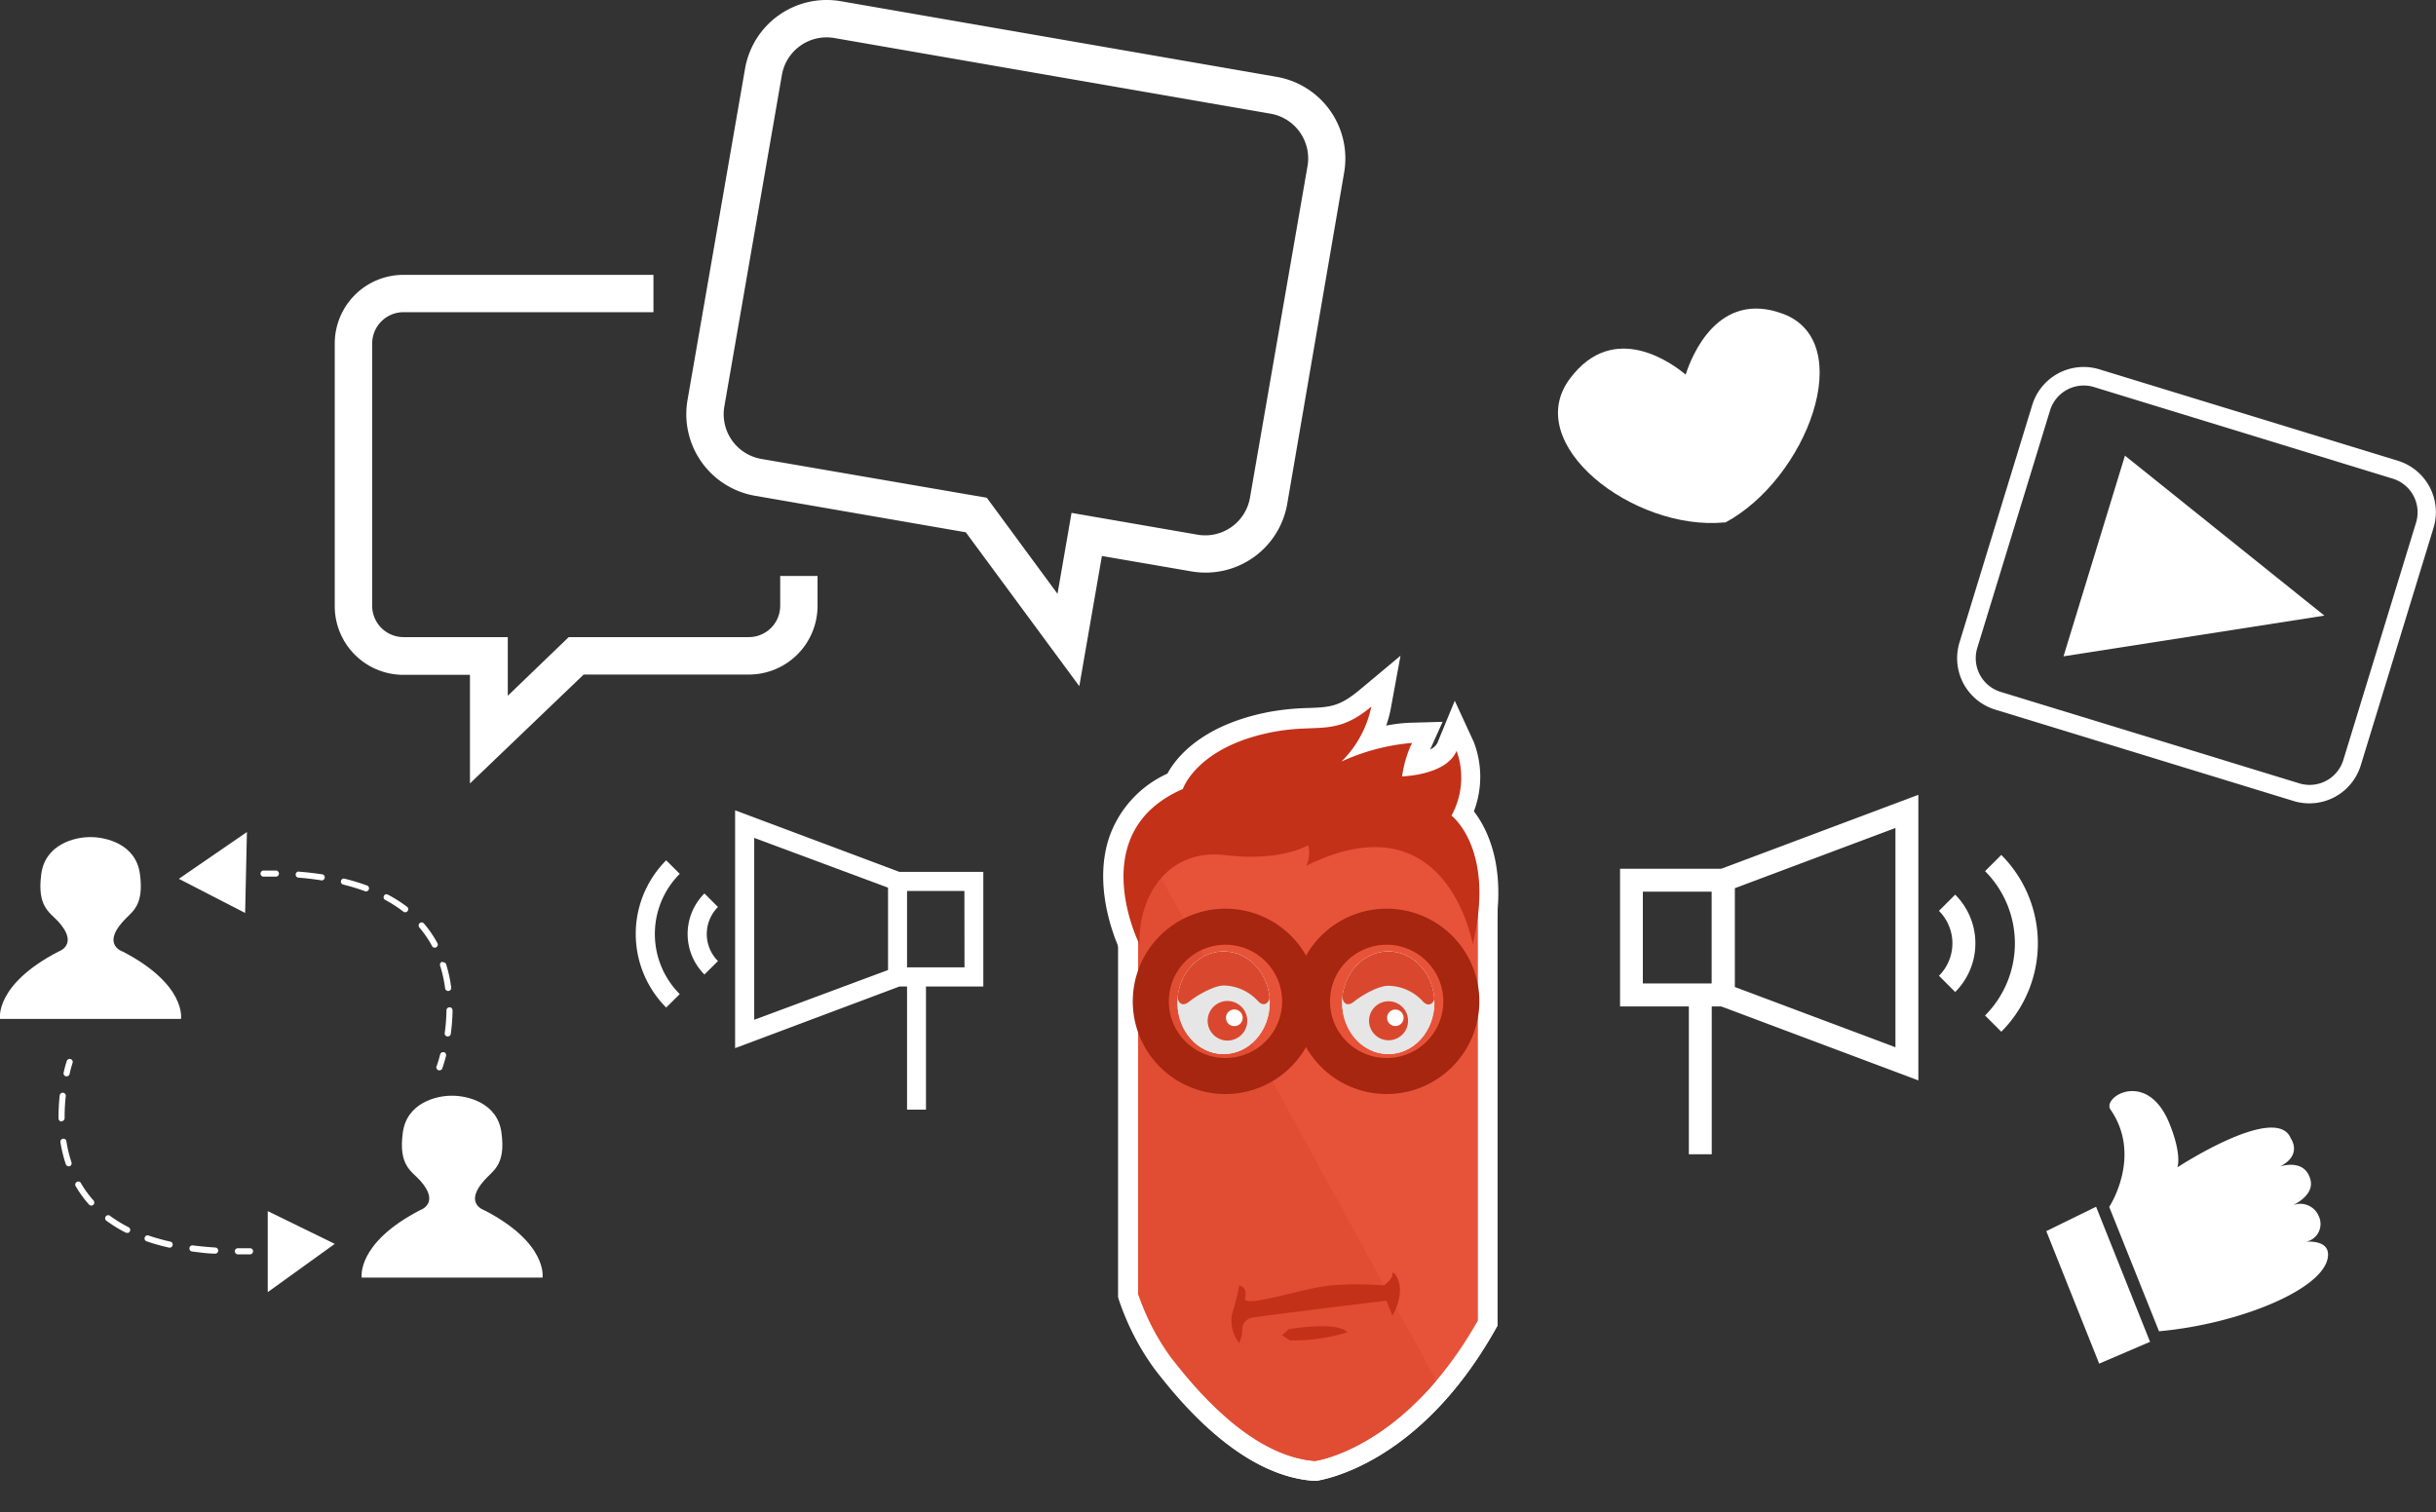 <svg xmlns="http://www.w3.org/2000/svg" xmlns:xlink="http://www.w3.org/1999/xlink" viewBox="0 0 244.66 151.9"><rect x="0" y="0" width="244.66" height="151.9" fill="#333333" stroke="none"/><defs><style>.cls-1{fill:#fff;}.cls-2{fill:none;}.cls-3{fill:#e6e6e6;}.cls-4{clip-path:url(#clip-path);}.cls-5{clip-path:url(#clip-path-2);}.cls-6{fill:#e75339;}.cls-7{clip-path:url(#clip-path-3);}.cls-8{fill:#e04d33;}.cls-9{fill:#c23118;}.cls-10{clip-path:url(#clip-path-4);}.cls-11{fill:#d9482e;}.cls-12{fill:#a62610;}.cls-13{clip-path:url(#clip-path-5);}</style><clipPath id="clip-path"><path class="cls-1" d="M122.89,107.9a7.19,7.19,0,1,1,6.64-7.17A6.92,6.92,0,0,1,122.89,107.9Zm0-10.33a3.22,3.22,0,1,0,2.64,3.16A2.94,2.94,0,0,0,122.89,97.57Z"/></clipPath><clipPath id="clip-path-2"><path class="cls-1" d="M139.43,107.9a7.19,7.19,0,1,1,6.64-7.17A6.92,6.92,0,0,1,139.43,107.9Zm0-10.33a3.22,3.22,0,1,0,2.64,3.16A2.94,2.94,0,0,0,139.43,97.57Z"/></clipPath><clipPath id="clip-path-3"><path class="cls-2" d="M114.32,91.69V130a23.33,23.33,0,0,0,3.31,6.41c2.16,2.76,7.84,9.85,14.41,10.35,0,0,9.06-1.18,16.39-14.1v-41L145,84.58s-5.84-3.16-6.22-3.26-9.07,1.39-9.63,1.19-9.28,1.87-9.28,1.87l-4,3.36Z"/></clipPath><clipPath id="clip-path-4"><ellipse class="cls-3" cx="122.89" cy="100.73" rx="4.64" ry="5.16"/></clipPath><clipPath id="clip-path-5"><ellipse class="cls-3" cx="139.43" cy="100.73" rx="4.64" ry="5.16"/></clipPath></defs><title>brand-socialmedia</title><g id="Layer_2" data-name="Layer 2"><g id="Layer_1-2" data-name="Layer 1"><path class="cls-1" d="M75.82,49.8,97,53.47,108.4,68.93l2.27-13.08,9,1.55a8.32,8.32,0,0,0,9.61-6.77L135,17.33a8.32,8.32,0,0,0-6.77-9.61L84.44.12a8.32,8.32,0,0,0-9.61,6.77l-5.78,33.3A8.32,8.32,0,0,0,75.82,49.8Zm.64-3.7a4.56,4.56,0,0,1-3.71-5.27l5.78-33.3A4.56,4.56,0,0,1,83.8,3.82l43.81,7.6a4.56,4.56,0,0,1,3.71,5.27L125.54,50a4.56,4.56,0,0,1-5.27,3.71l-12.65-2.19-1.41,8.13L99.11,50Z"/><path class="cls-1" d="M48.64,121.57s-2.1-.66,0-3c.86-1,2.18-1.49,1.72-4.82-.41-3-3.42-3.66-4.85-3.68h-.2c-1.44,0-4.44.69-4.85,3.68-.46,3.33.86,3.87,1.72,4.82,2.1,2.32,0,3,0,3-6.42,3.33-5.85,6.77-5.85,6.77H54.49S55.06,124.89,48.64,121.57Z"/><path class="cls-1" d="M12.33,95.59s-2.1-.66,0-3c.86-1,2.18-1.49,1.72-4.82-.41-3-3.42-3.66-4.85-3.68H9c-1.44,0-4.44.69-4.85,3.68-.46,3.33.86,3.87,1.72,4.82,2.1,2.32,0,3,0,3C-.56,98.92,0,102.35,0,102.35H18.18S18.75,98.92,12.33,95.59Z"/><path class="cls-1" d="M6.69,108.12H6.62a.31.31,0,0,1-.23-.37c.17-.75.32-1.19.33-1.21a.31.31,0,0,1,.58.2s-.15.43-.31,1.15A.31.31,0,0,1,6.69,108.12Z"/><path class="cls-1" d="M21.63,125.93h0c-.79,0-1.56-.12-2.3-.21a.31.31,0,1,1,.08-.61c.72.09,1.48.16,2.25.21a.31.31,0,0,1,0,.61Zm-4.53-.6H17a21,21,0,0,1-2.23-.62.31.31,0,1,1,.2-.58,20.35,20.35,0,0,0,2.17.6.31.31,0,0,1-.07.6Zm-4.31-1.5a.3.3,0,0,1-.14,0,13.65,13.65,0,0,1-2-1.23.31.31,0,0,1,.37-.49,13,13,0,0,0,1.9,1.17.31.31,0,0,1-.14.58ZM9.17,121.1a.3.3,0,0,1-.23-.1,11.24,11.24,0,0,1-1.37-1.9.31.31,0,0,1,.53-.3,10.64,10.64,0,0,0,1.3,1.8.31.31,0,0,1-.23.51ZM6.9,117.16a.31.31,0,0,1-.29-.21,13.69,13.69,0,0,1-.55-2.27.31.31,0,0,1,.6-.09,13.11,13.11,0,0,0,.52,2.17.31.31,0,0,1-.19.39Zm-.71-4.5a.31.31,0,0,1-.31-.3v-.17A19.27,19.27,0,0,1,6,110a.31.31,0,0,1,.61.07,18.68,18.68,0,0,0-.12,2.09v.16a.31.31,0,0,1-.3.31Z"/><path class="cls-1" d="M23.95,126a.31.31,0,1,1,0-.61l1.21,0h0a.31.31,0,0,1,0,.61l-1.23,0Z"/><polygon class="cls-1" points="26.89 121.66 26.89 129.8 33.62 124.95 26.89 121.66"/><path class="cls-1" d="M44.51,105.69h.07a.31.31,0,0,1,.22.37c-.19.74-.35,1.18-.36,1.2a.31.31,0,1,1-.57-.21s.16-.43.34-1.14A.31.31,0,0,1,44.51,105.69Z"/><path class="cls-1" d="M30,87.56h0c.79.06,1.56.15,2.29.26a.31.31,0,1,1-.09.6c-.72-.11-1.47-.2-2.25-.26a.31.31,0,0,1,0-.61Zm4.51.7h.07a20.92,20.92,0,0,1,2.22.67.31.31,0,1,1-.21.57,20.37,20.37,0,0,0-2.15-.65.31.31,0,0,1,.08-.6Zm4.27,1.59a.31.31,0,0,1,.14,0,13.69,13.69,0,0,1,2,1.27.31.31,0,0,1-.38.48,13,13,0,0,0-1.87-1.21.31.31,0,0,1,.15-.57Zm3.57,2.81a.31.31,0,0,1,.23.11,11.24,11.24,0,0,1,1.33,1.93.31.31,0,1,1-.54.29,10.65,10.65,0,0,0-1.26-1.83.31.31,0,0,1,.24-.5Zm2.18,4a.31.31,0,0,1,.28.21,13.71,13.71,0,0,1,.5,2.29.31.31,0,1,1-.61.08A13.15,13.15,0,0,0,44.2,97a.3.3,0,0,1,.2-.38Zm.62,4.52a.31.31,0,0,1,.3.31v.17a19.32,19.32,0,0,1-.17,2.15.31.31,0,1,1-.61-.08,18.67,18.67,0,0,0,.17-2.08v-.16a.3.3,0,0,1,.31-.3Z"/><path class="cls-1" d="M27.65,87.45a.31.31,0,1,1,0,.61H26.42a.31.31,0,0,1,0-.61h1.23Z"/><polygon class="cls-1" points="24.62 91.71 24.8 83.58 17.96 88.28 24.62 91.71"/><path class="cls-1" d="M230.38,80.47l-30-9.19a5.4,5.4,0,0,1-3.58-6.74l7.31-23.86a5.4,5.4,0,0,1,6.74-3.58l30,9.19A5.4,5.4,0,0,1,244.42,53l-7.31,23.86A5.4,5.4,0,0,1,230.38,80.47ZM210.31,38.88a3.54,3.54,0,0,0-4.41,2.34l-7.31,23.86a3.54,3.54,0,0,0,2.34,4.42l30,9.19a3.54,3.54,0,0,0,4.42-2.34l7.31-23.86a3.54,3.54,0,0,0-2.35-4.41Z"/><polygon class="cls-1" points="213.42 45.77 207.25 65.93 233.45 61.84 213.42 45.77"/><path class="cls-1" d="M216.84,133.73l-5-12.49s3.36-5.1.13-9.78c-.89-1.29,3.82-4.15,6,1.61,1.18,3,.72,4.19.72,4.19s9.95-6.51,11.39-2.9c0,0,1.21,1.67-1.1,2.82,0,0,2.5-.88,3.07,1.32.43,1.64-1.85,2.61-1.85,2.61a2,2,0,0,1,2.69,1.07,1.82,1.82,0,0,1-1.3,2.56s2.38-.27,2.22,1.44C233.55,129.46,224.93,133,216.84,133.73Z"/><polygon class="cls-1" points="210.52 121.22 215.94 134.79 210.83 136.98 205.52 123.67 210.52 121.22"/><path class="cls-1" d="M172.87,101.1l19.8,7.43V79.84l-19.8,7.43H162.71V101.1h6.91v14.85h2.3V101.1Zm17.5,4.1-16.13-6.05V89.22l16.13-6.05ZM165,89.57h6.91v9.22H165Z"/><path class="cls-1" d="M196.37,99.65a6.91,6.91,0,0,0,0-9.78l-1.63,1.63a4.61,4.61,0,0,1,0,6.52Z"/><path class="cls-1" d="M201,103.64a12.57,12.57,0,0,0,0-17.76l-1.63,1.63a10.27,10.27,0,0,1,0,14.5Z"/><path class="cls-1" d="M91.1,99.1v12.37H93V99.1h5.76V87.58H90.32L73.83,81.4v23.89L90.32,99.1ZM75.75,84.17l13.44,5v8.27l-13.44,5Zm21.12,13H91.1V89.5h5.76Z"/><path class="cls-1" d="M72.11,96.54a3.84,3.84,0,0,1,0-5.43l-1.36-1.36a5.75,5.75,0,0,0,0,8.14Z"/><path class="cls-1" d="M68.27,99.86a8.55,8.55,0,0,1,0-12.08l-1.36-1.36a10.47,10.47,0,0,0,0,14.79Z"/><path class="cls-1" d="M40.52,27.61H65.63v3.75H40.52a3.15,3.15,0,0,0-3.14,3.14V60.89A3.15,3.15,0,0,0,40.52,64H51v5.89L57.12,64h18.1a3.15,3.15,0,0,0,3.14-3.14v-3h3.75v3a6.9,6.9,0,0,1-6.9,6.9H58.62L47.2,78.7V67.79H40.52a6.9,6.9,0,0,1-6.9-6.9V34.51A6.9,6.9,0,0,1,40.52,27.61Z"/><path class="cls-1" d="M179.09,31.53c-6.56-2.46-9.2,4.26-9.79,6.1-1.29-1.08-7.18-5.5-11.6.37-5,6.59,6.35,15.35,15.47,14.48h.13v0C181.47,48.08,186.63,34.36,179.09,31.53Z"/><path class="cls-1" d="M123.25,107.84a7.13,7.13,0,1,1,6.59-7.11A6.87,6.87,0,0,1,123.25,107.84Zm0-10.21a3.16,3.16,0,1,0,2.59,3.11A2.89,2.89,0,0,0,123.25,97.63Z"/><path class="cls-1" d="M132.15,148.75l-.21,0c-6.76-.52-12.25-6.59-15.78-11.12a27.39,27.39,0,0,1-3.73-7l-.11-.32v-39l2.07-4.77,4.79-4,.45-.11c7.6-1.81,9.33-2,10-1.91s3.6-.45,5.31-.7c3.76-.56,4-.57,4.5-.44.27.07.61.16,6.61,3.44l.58.32,3.77,8.1v41.92l-.26.46c-7.73,13.64-17.4,15-17.81,15.1Zm-15.83-19.13a23.1,23.1,0,0,0,3,5.54c1.75,2.23,7,9,12.7,9.57,1.23-.25,8.27-2.08,14.41-12.62v-40L143.58,86c-2-1.1-4.15-2.24-5-2.67-.65.08-1.95.27-3,.43-4.51.67-5.76.82-6.43.72-1,.1-4.78.93-8.12,1.71L117.67,89l-1.36,3.13ZM129.24,84.5Z"/><path class="cls-1" d="M132.09,148.75l-.21,0c-7.6-.58-13.8-8.51-15.84-11.12a25.27,25.27,0,0,1-3.64-7l-.09-.29v-39l1.94-4.76,4.69-4,.47-.11c7.61-1.81,9.34-2,10-1.91s3.61-.45,5.33-.7c3.77-.56,4-.58,4.51-.44.26.07.61.16,6.66,3.43l.57.31,3.9,8.1v41.94l-.26.46c-7.73,13.64-17.46,15-17.87,15.1Zm-15.78-19.11a21,21,0,0,0,2.88,5.51c4.65,5.95,8.94,9.17,12.76,9.57,1.24-.25,8.32-2.08,14.47-12.62v-40L143.49,86c-2.06-1.11-4.21-2.25-5.07-2.68-.65.08-2,.27-3,.43-4.52.67-5.78.82-6.44.72-1,.1-4.78.92-8.12,1.71l-3.21,2.73-1.28,3.13ZM129,84.5Z"/><path class="cls-1" d="M147.54,104.73l-1.62-9.55s-1-5.49-4.81-7.41c-2.32-1.18-5.37-.85-9.06,1l-6.85,3.38,2.91-4.24a21,21,0,0,1-5.3,0A5.13,5.13,0,0,0,118.57,89a7.59,7.59,0,0,0-2.13,5.77l.17,8.79-4-7.85c-.13-.25-3.13-6.31-1.12-11.84a11,11,0,0,1,5.76-6.16c.88-1.62,3.45-4.87,10.14-6.18a24.85,24.85,0,0,1,4.08-.41c2-.08,3-.11,4.95-1.71l4.24-3.54-1,5.44a11.52,11.52,0,0,1-.44,1.58,15.16,15.16,0,0,1,2.47-.29l3.2-.09-1.25,2.77a1.47,1.47,0,0,0,.72-.64l1.75-4.25,1.92,4.17a9.74,9.74,0,0,1,0,6.94c1.46,1.89,3.59,6.17,1.73,13.8ZM133.31,75.05c-.55.06-1.1.08-1.65.1a20.82,20.82,0,0,0-3.47.34c-6.21,1.21-7.47,4.3-7.52,4.43l-.28.86-.81.31a7.27,7.27,0,0,0-4.3,4.18,7.6,7.6,0,0,0-.41,1.86,9.37,9.37,0,0,1,1-1.06,9.06,9.06,0,0,1,7.41-2.18h.11Zm4.75,8a10.57,10.57,0,0,1,4.87,1.14,11,11,0,0,1,3.32,2.64,6.27,6.27,0,0,0-1.74-3.36l-1.23-1L144,81a7.29,7.29,0,0,0,.63-1.78,12.32,12.32,0,0,1-3.76.72L139,80l-.21-1.81a4,4,0,0,1,.05-1.08,22.66,22.66,0,0,0-3.29,1.19l-11.93,5.62c4.47.48,6.69-.75,6.71-.76l2.28-1.29.56,2.08A15.29,15.29,0,0,1,138.07,83.07Z"/><path class="cls-1" d="M124.83,138.63l-1.95-2.49c-.19-.24-1.83-2.43-1-4.76a20.84,20.84,0,0,0,.65-2.61l.34-1.93,1.94.3a2.8,2.8,0,0,1,1.85,1.19l.13.2c.75-.15,1.69-.38,2.42-.55a35.63,35.63,0,0,1,4.25-.86,31.85,31.85,0,0,1,4.32-.09l0-.29L139,126a2.16,2.16,0,0,1,2.52.56c.85.91,1.83,3.32.05,6.52l-2.06,3.71-1.58-4c-4.11.51-9.44,1.17-11.23,1.41a5.6,5.6,0,0,1-.49,1.58Zm17-10.95v0Z"/><path class="cls-1" d="M129.55,136.65h-.61l-3.43-2.29,3-2.7.56-.1c2.67-.48,6.17-.71,7.71.87l2.17,2.23-2.93,1A20.85,20.85,0,0,1,129.55,136.65Z"/><path class="cls-1" d="M139.43,107.88a7.17,7.17,0,1,1,6.62-7.15A6.91,6.91,0,0,1,139.43,107.88Zm0-10.3a3.2,3.2,0,1,0,2.62,3.15A2.92,2.92,0,0,0,139.43,97.59Z"/><path class="cls-1" d="M122.89,107.88a7.17,7.17,0,1,1,6.62-7.15A6.91,6.91,0,0,1,122.89,107.88Zm0-10.3a3.2,3.2,0,1,0,2.62,3.15A2.92,2.92,0,0,0,122.89,97.59Z"/><path class="cls-1" d="M122.89,107.9a7.19,7.19,0,1,1,6.64-7.17A6.92,6.92,0,0,1,122.89,107.9Zm0-10.33a3.22,3.22,0,1,0,2.64,3.16A2.94,2.94,0,0,0,122.89,97.57Z"/><g class="cls-4"><path class="cls-1" d="M126.92,102.92a2.74,2.74,0,0,1-2-.9,2.8,2.8,0,0,0-2.07-1,6.53,6.53,0,0,0-2.17,1.14,2.71,2.71,0,0,1-2.73.54,2.74,2.74,0,0,1-1.66-2.1v0l-.55-3.32,1.47-3,2.27-1.78,5.21-.68,2.59,1.58.25.41s.27.44.43.68a12.15,12.15,0,0,1,.79,1l.29.39c.47.43.61,1,1.08,3.05l.22.94-1,1.25a2.69,2.69,0,0,1-1.3,1.49A2.53,2.53,0,0,1,126.92,102.92Zm-7-5v0a6.16,6.16,0,0,1,3.32-.89,7.69,7.69,0,0,1,2,.45l-.17-.22a5.24,5.24,0,0,1-.7-.95l-.57-.35-2.73.36-.69.54Z"/></g><path class="cls-1" d="M123.28,106.53a4,4,0,1,1,4-4A4,4,0,0,1,123.28,106.53Zm0-4h0Z"/><path class="cls-1" d="M124,105.08a2.84,2.84,0,1,1,2.84-2.84A2.85,2.85,0,0,1,124,105.08Zm0-4a1.16,1.16,0,1,0,1.16,1.16A1.16,1.16,0,0,0,124,101.08Z"/><path class="cls-1" d="M123.08,110.09a9.5,9.5,0,1,1,9.5-9.5A9.51,9.51,0,0,1,123.08,110.09Zm0-15a5.5,5.5,0,1,0,5.5,5.5A5.51,5.51,0,0,0,123.08,95.09Z"/><path class="cls-1" d="M139.27,110.09a9.5,9.5,0,1,1,9.5-9.5A9.51,9.51,0,0,1,139.27,110.09Zm0-15a5.5,5.5,0,1,0,5.5,5.5A5.51,5.51,0,0,0,139.27,95.09Z"/><path class="cls-1" d="M139.43,107.9a7.19,7.19,0,1,1,6.64-7.17A6.92,6.92,0,0,1,139.43,107.9Zm0-10.33a3.22,3.22,0,1,0,2.64,3.16A2.94,2.94,0,0,0,139.43,97.57Z"/><g class="cls-5"><path class="cls-1" d="M143.46,102.92a2.74,2.74,0,0,1-2-.9,2.8,2.8,0,0,0-2.07-1,6.54,6.54,0,0,0-2.17,1.14,2.72,2.72,0,0,1-2.73.54,2.75,2.75,0,0,1-1.66-2.1v0l-.55-3.32,1.47-3L136,92.51l5.21-.68,2.59,1.58.25.41s.27.44.43.68a12.15,12.15,0,0,1,.79,1l.29.39c.47.43.61,1,1.08,3.05l.22.94-1,1.25a2.7,2.7,0,0,1-1.31,1.49A2.53,2.53,0,0,1,143.46,102.92Zm-7-5v.05a6.13,6.13,0,0,1,3.32-.89,7.69,7.69,0,0,1,2,.45l-.17-.22a5.24,5.24,0,0,1-.7-.95l-.57-.35-2.73.36-.69.54Z"/></g><path class="cls-1" d="M139.46,106.5a4,4,0,1,1,4-4A4,4,0,0,1,139.46,106.5Zm0-4a0,0,0,0,0,0,0l2,0Z"/><path class="cls-1" d="M140.14,105.07a2.83,2.83,0,1,1,2.83-2.83A2.83,2.83,0,0,1,140.14,105.07Zm0-4a1.17,1.17,0,1,0,1.17,1.17A1.17,1.17,0,0,0,140.14,101.07Z"/><ellipse class="cls-1" cx="123.25" cy="100.73" rx="4.59" ry="5.11"/><path class="cls-6" d="M114.32,91.69V130a25.49,25.49,0,0,0,3.42,6.41c2.16,2.76,7.79,9.85,14.36,10.35,0,0,9-1.18,16.33-14.1v-41l-3.31-7.11s-5.79-3.16-6.16-3.26-9,1.39-9.61,1.19-9.26,1.87-9.26,1.87L116,87.74Z"/><g class="cls-7"><path class="cls-8" d="M116.11,87.25l30.23,55.26-4.51,7.5s-13.71,2.07-14.18,1.87-6.95-3.36-7.23-3.55a50.27,50.27,0,0,1-4.88-4.64c-.47-.79-5.07-35.61-5.07-35.61s2.25-9.79,2.07-10.28S116.11,87.25,116.11,87.25Z"/></g><path class="cls-9" d="M114.44,94.85s-5.68-11.25,4.36-15.59c0,0,1.39-4.24,9-5.72,4.56-.89,6.28.49,9.93-2.56a10.85,10.85,0,0,1-3,5.52,21.2,21.2,0,0,1,7.09-1.87,11.29,11.29,0,0,0-1,3.36s4.46-.1,5.47-2.57a7.93,7.93,0,0,1-.51,6.51s4.46,3.36,2.13,12.93c0,0-2.53-14.9-16.72-7.89a3,3,0,0,0,.2-2.07s-2.74,1.68-8.31,1S114.34,89.71,114.44,94.85Z"/><path class="cls-9" d="M124.46,134.91a3.61,3.61,0,0,1-.72-2.89,23.06,23.06,0,0,0,.72-2.89s.86.13.59,1.25,5.86-1,8.55-1.25a31.74,31.74,0,0,1,5.39,0s.92-.66.86-1.18,1.72,1.12,0,4.21l-.6-1.51s-12.89,1.58-13.49,1.71a1.22,1.22,0,0,0-1,1.25A3.4,3.4,0,0,1,124.46,134.91Z"/><path class="cls-9" d="M128.76,134.12l.66-.59s4.8-.86,5.92.3a18.82,18.82,0,0,1-5.79.82Z"/><ellipse class="cls-1" cx="139.43" cy="100.73" rx="4.62" ry="5.15"/><ellipse class="cls-1" cx="122.89" cy="100.73" rx="4.62" ry="5.15"/><ellipse class="cls-3" cx="122.89" cy="100.73" rx="4.64" ry="5.16"/><g class="cls-10"><path class="cls-11" d="M118.28,100.27s.2,1.11,1.18.33S122.13,98.94,123,99a4.78,4.78,0,0,1,3.36,1.58c.69.71,1.18-.06,1.13-.35l.69-.86s-.47-2-.54-2.07-1.06-1.46-1.13-1.48a9.93,9.93,0,0,1-.67-1l-1.58-1-4,.52-1.48,1.16-1,2Z"/></g><circle class="cls-11" cx="123.28" cy="102.54" r="1.99"/><circle class="cls-1" cx="123.97" cy="102.24" r="0.84"/><path class="cls-12" d="M123.08,109.9a9.31,9.31,0,1,1,9.31-9.31A9.32,9.32,0,0,1,123.08,109.9Zm0-15a5.69,5.69,0,1,0,5.69,5.69A5.7,5.7,0,0,0,123.08,94.9Z"/><path class="cls-12" d="M139.27,109.9a9.31,9.31,0,1,1,9.31-9.31A9.32,9.32,0,0,1,139.27,109.9Zm0-15a5.69,5.69,0,1,0,5.69,5.69A5.7,5.7,0,0,0,139.27,94.9Z"/><ellipse class="cls-3" cx="139.43" cy="100.73" rx="4.64" ry="5.16"/><g class="cls-13"><path class="cls-11" d="M134.83,100.27s.2,1.11,1.18.33,2.66-1.66,3.55-1.57a4.78,4.78,0,0,1,3.36,1.58c.69.71,1.18-.06,1.13-.35l.69-.86s-.47-2-.54-2.07-1.06-1.46-1.13-1.48a9.93,9.93,0,0,1-.67-1l-1.58-1-4,.52-1.48,1.16-1,2Z"/></g><circle class="cls-11" cx="139.46" cy="102.54" r="1.96"/><circle class="cls-1" cx="140.14" cy="102.24" r="0.83"/></g></g></svg>